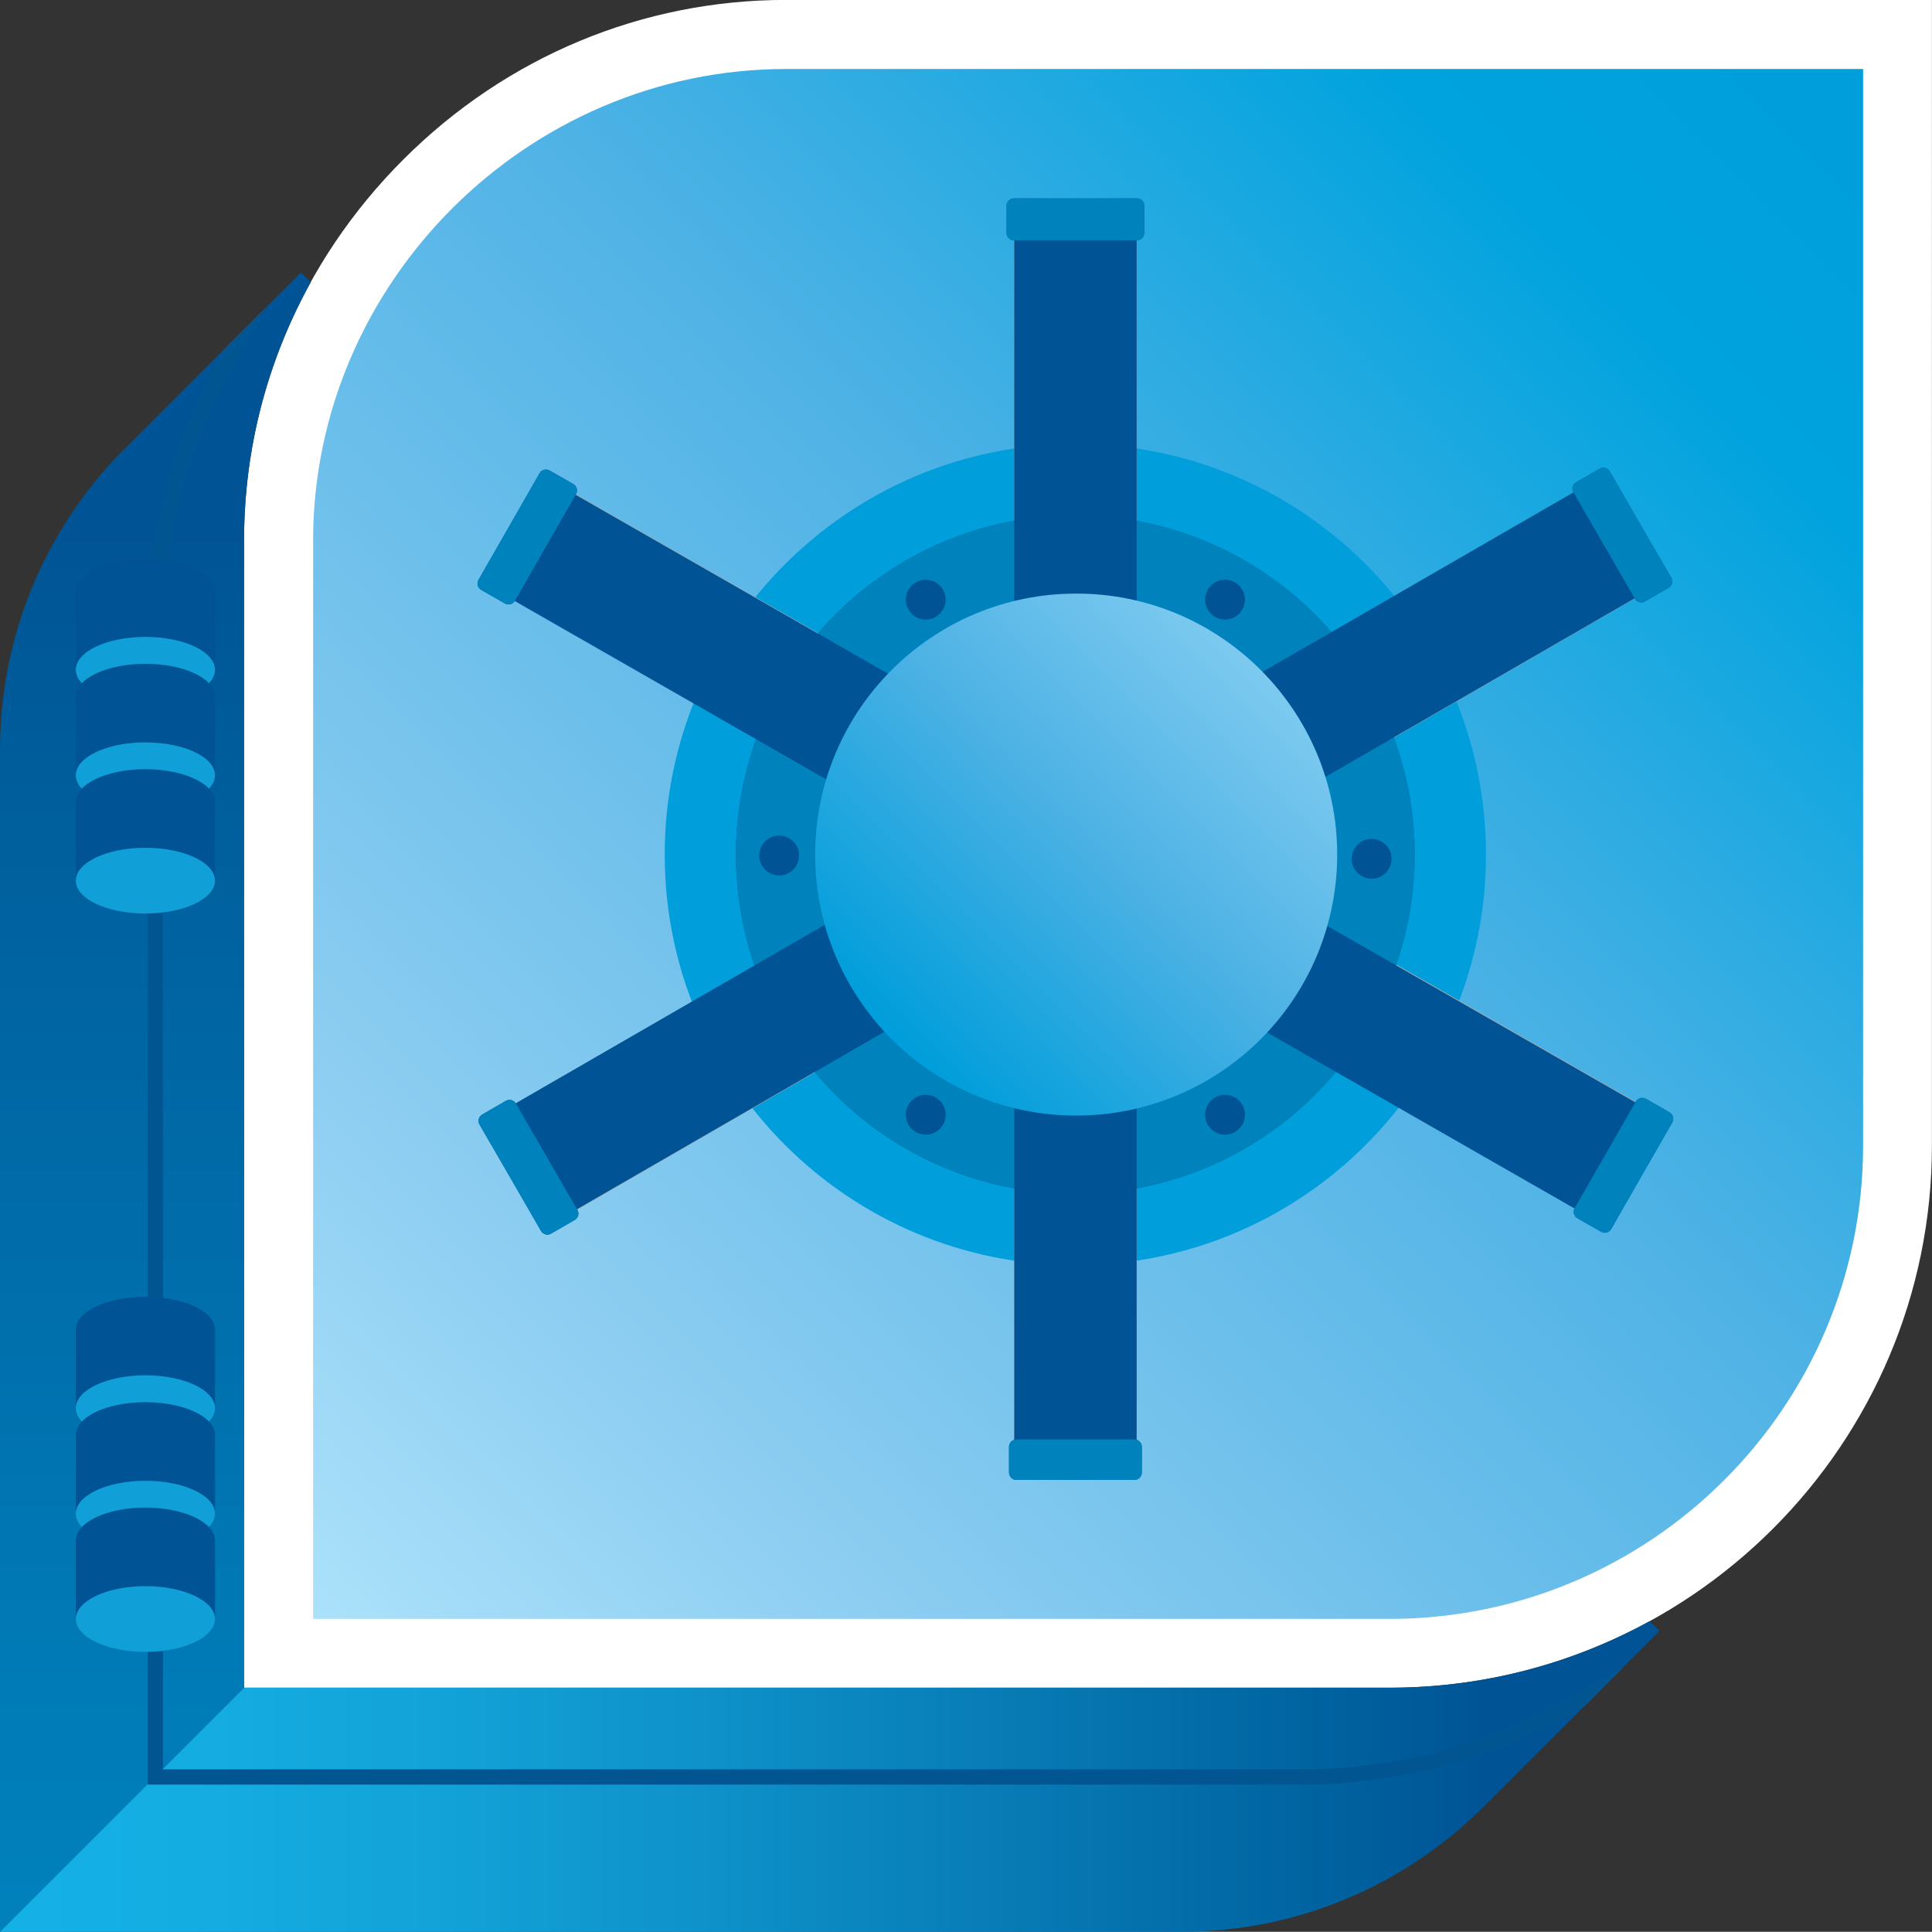 <?xml version="1.0" encoding="utf-8"?>
<!-- Generator: Adobe Illustrator 19.1.0, SVG Export Plug-In . SVG Version: 6.00 Build 0)  -->
<svg version="1.1" xmlns="http://www.w3.org/2000/svg" xmlns:xlink="http://www.w3.org/1999/xlink" x="0px" y="0px"
	 width="252.05px" height="252.02px" viewBox="0 0 252.05 252.02" style="enable-background:new 0 0 252.05 252.02;"
	 xml:space="preserve">
<rect x="0" y="0" width="252.05" height="252.02" fill="#333333" stroke="none"/>
<style type="text/css">
	.st0{fill:#FFFFFF;}
	.st1{fill:url(#SVGID_1_);}
	.st2{fill:url(#SVGID_2_);}
	.st3{fill:url(#SVGID_3_);}
	.st4{fill:#009EDB;}
	.st5{fill:url(#SVGID_4_);}
	.st6{fill:url(#SVGID_5_);}
	.st7{fill:url(#SVGID_6_);}
	.st8{fill:url(#SVGID_7_);}
	.st9{fill:url(#SVGID_8_);}
	.st10{fill:url(#SVGID_9_);}
	.st11{fill:url(#SVGID_10_);}
	.st12{fill:url(#SVGID_11_);}
	.st13{fill:url(#SVGID_12_);}
	.st14{fill:url(#SVGID_13_);}
	.st15{fill:url(#SVGID_14_);}
	.st16{fill:url(#SVGID_15_);}
	.st17{fill:url(#SVGID_16_);}
	.st18{fill:url(#SVGID_17_);}
	.st19{fill:url(#SVGID_18_);}
	.st20{fill:url(#SVGID_19_);}
	.st21{fill:url(#SVGID_20_);}
	.st22{fill:url(#SVGID_21_);}
	.st23{fill:url(#SVGID_22_);}
	.st24{fill:url(#SVGID_23_);}
	.st25{fill:url(#SVGID_24_);}
	.st26{fill:#0082BD;}
	.st27{fill:#005495;}
	.st28{fill:url(#SVGID_25_);}
	.st29{fill:#015691;}
	.st30{opacity:0.8;}
	.st31{fill:#14B1E7;}
</style>
<g id="shadow">
</g>
<g id="window">
	<path class="st0" d="M102.55-0.01c-18.76,0-36.49,7.39-49.92,20.81C39.22,34.2,31.84,51.84,31.84,70.48v149.7h149.44
		c39.02,0,70.76-31.72,70.76-70.72V-0.01H102.55z"/>
	<linearGradient id="SVGID_1_" gradientUnits="userSpaceOnUse" x1="20.27" y1="253.769" x2="20.27" y2="36.322">
		<stop  offset="0" style="stop-color:#0082BD"/>
		<stop  offset="0.218" style="stop-color:#0078B4"/>
		<stop  offset="0.656" style="stop-color:#00609E"/>
		<stop  offset="0.85" style="stop-color:#005495"/>
	</linearGradient>
	<path class="st1" d="M31.84,70.48c0-11.91,3.03-23.4,8.7-33.65l-1.29-1.29L15.86,58.93C6.06,68.98,0,82.7,0,97.83v154.19
		l31.84-31.84V70.48z"/>
	<linearGradient id="SVGID_2_" gradientUnits="userSpaceOnUse" x1="0.822" y1="231.76" x2="214.972" y2="231.76">
		<stop  offset="0" style="stop-color:#14B1E7"/>
		<stop  offset="0.112" style="stop-color:#14ADE2"/>
		<stop  offset="0.258" style="stop-color:#13A3D8"/>
		<stop  offset="0.424" style="stop-color:#0E92C9"/>
		<stop  offset="0.603" style="stop-color:#087CB6"/>
		<stop  offset="0.792" style="stop-color:#0064A1"/>
		<stop  offset="0.9" style="stop-color:#005495"/>
	</linearGradient>
	<path class="st2" d="M181.28,220.18H31.84v0L0,252.02h154.19c15.14,0,28.85-6.06,38.9-15.86l23.39-23.39l-1.27-1.27
		C205.13,217.03,193.57,220.18,181.28,220.18z"/>
	<linearGradient id="SVGID_3_" gradientUnits="userSpaceOnUse" x1="41.49" y1="210.61" x2="243.236" y2="8.865">
		<stop  offset="0" style="stop-color:#ABE1FA"/>
		<stop  offset="0.187" style="stop-color:#8CCDF1"/>
		<stop  offset="0.563" style="stop-color:#4EB2E5"/>
		<stop  offset="0.846" style="stop-color:#00A3DE"/>
		<stop  offset="1" style="stop-color:#009EDB"/>
	</linearGradient>
	<path class="st3" d="M40.85,211.19V70.49c0-33.51,27.84-61.49,61.72-61.49h140.49v140.48c0,34.03-27.74,61.72-61.76,61.72H40.85z"
		/>
</g>
<g id="safe">
	<path class="st4" d="M193.86,111.49c0,29.58-23.98,53.57-53.57,53.57c-29.58,0-53.57-23.98-53.57-53.57
		c0-29.59,23.99-53.57,53.57-53.57C169.88,57.91,193.86,81.9,193.86,111.49z"/>
	
		<linearGradient id="SVGID_4_" gradientUnits="userSpaceOnUse" x1="96.209" y1="111.484" x2="184.778" y2="111.484" gradientTransform="matrix(-1 0 0 1 280.785 0)">
		<stop  offset="0" style="stop-color:#0082BD"/>
		<stop  offset="0.218" style="stop-color:#0078B4"/>
		<stop  offset="0.656" style="stop-color:#00609E"/>
		<stop  offset="0.85" style="stop-color:#005495"/>
	</linearGradient>
	<circle class="st5" cx="140.29" cy="111.49" r="44.28"/>
	<linearGradient id="SVGID_5_" gradientUnits="userSpaceOnUse" x1="132.315" y1="70.394" x2="148.281" y2="70.394">
		<stop  offset="0" style="stop-color:#A7A9AC"/>
		<stop  offset="0.5" style="stop-color:#D1D3D4"/>
		<stop  offset="1" style="stop-color:#A7A9AC"/>
	</linearGradient>
	<rect x="132.32" y="30.92" class="st6" width="15.97" height="78.95"/>
	<g>
		<g>
			<linearGradient id="SVGID_6_" gradientUnits="userSpaceOnUse" x1="157.213" y1="78.225" x2="162.419" y2="78.225">
				<stop  offset="0" style="stop-color:#14B1E7"/>
				<stop  offset="0.112" style="stop-color:#14ADE2"/>
				<stop  offset="0.258" style="stop-color:#13A3D8"/>
				<stop  offset="0.424" style="stop-color:#0E92C9"/>
				<stop  offset="0.603" style="stop-color:#087CB6"/>
				<stop  offset="0.792" style="stop-color:#0064A1"/>
				<stop  offset="0.9" style="stop-color:#005495"/>
			</linearGradient>
			<circle class="st7" cx="159.82" cy="78.23" r="2.6"/>
			<linearGradient id="SVGID_7_" gradientUnits="userSpaceOnUse" x1="157.213" y1="145.43" x2="162.419" y2="145.43">
				<stop  offset="0" style="stop-color:#14B1E7"/>
				<stop  offset="0.112" style="stop-color:#14ADE2"/>
				<stop  offset="0.258" style="stop-color:#13A3D8"/>
				<stop  offset="0.424" style="stop-color:#0E92C9"/>
				<stop  offset="0.603" style="stop-color:#087CB6"/>
				<stop  offset="0.792" style="stop-color:#0064A1"/>
				<stop  offset="0.9" style="stop-color:#005495"/>
			</linearGradient>
			<circle class="st8" cx="159.82" cy="145.43" r="2.6"/>
			<linearGradient id="SVGID_8_" gradientUnits="userSpaceOnUse" x1="176.334" y1="112.042" x2="181.539" y2="112.042">
				<stop  offset="0" style="stop-color:#14B1E7"/>
				<stop  offset="0.112" style="stop-color:#14ADE2"/>
				<stop  offset="0.258" style="stop-color:#13A3D8"/>
				<stop  offset="0.424" style="stop-color:#0E92C9"/>
				<stop  offset="0.603" style="stop-color:#087CB6"/>
				<stop  offset="0.792" style="stop-color:#0064A1"/>
				<stop  offset="0.9" style="stop-color:#005495"/>
			</linearGradient>
			<circle class="st9" cx="178.94" cy="112.04" r="2.6"/>
			<linearGradient id="SVGID_9_" gradientUnits="userSpaceOnUse" x1="118.167" y1="145.43" x2="123.371" y2="145.43">
				<stop  offset="0" style="stop-color:#14B1E7"/>
				<stop  offset="0.112" style="stop-color:#14ADE2"/>
				<stop  offset="0.258" style="stop-color:#13A3D8"/>
				<stop  offset="0.424" style="stop-color:#0E92C9"/>
				<stop  offset="0.603" style="stop-color:#087CB6"/>
				<stop  offset="0.792" style="stop-color:#0064A1"/>
				<stop  offset="0.9" style="stop-color:#005495"/>
			</linearGradient>
			<circle class="st10" cx="120.77" cy="145.43" r="2.6"/>
			<linearGradient id="SVGID_10_" gradientUnits="userSpaceOnUse" x1="118.167" y1="78.225" x2="123.371" y2="78.225">
				<stop  offset="0" style="stop-color:#14B1E7"/>
				<stop  offset="0.112" style="stop-color:#14ADE2"/>
				<stop  offset="0.258" style="stop-color:#13A3D8"/>
				<stop  offset="0.424" style="stop-color:#0E92C9"/>
				<stop  offset="0.603" style="stop-color:#087CB6"/>
				<stop  offset="0.792" style="stop-color:#0064A1"/>
				<stop  offset="0.9" style="stop-color:#005495"/>
			</linearGradient>
			<circle class="st11" cx="120.77" cy="78.23" r="2.6"/>
			<linearGradient id="SVGID_11_" gradientUnits="userSpaceOnUse" x1="99.045" y1="111.613" x2="104.251" y2="111.613">
				<stop  offset="0" style="stop-color:#14B1E7"/>
				<stop  offset="0.112" style="stop-color:#14ADE2"/>
				<stop  offset="0.258" style="stop-color:#13A3D8"/>
				<stop  offset="0.424" style="stop-color:#0E92C9"/>
				<stop  offset="0.603" style="stop-color:#087CB6"/>
				<stop  offset="0.792" style="stop-color:#0064A1"/>
				<stop  offset="0.9" style="stop-color:#005495"/>
			</linearGradient>
			<circle class="st12" cx="101.65" cy="111.61" r="2.6"/>
		</g>
	</g>
	<g>
		<linearGradient id="SVGID_12_" gradientUnits="userSpaceOnUse" x1="131.319" y1="28.621" x2="149.275" y2="28.621">
			<stop  offset="0" style="stop-color:#005495"/>
			<stop  offset="0.07" style="stop-color:#005D9C"/>
			<stop  offset="0.258" style="stop-color:#0070AD"/>
			<stop  offset="0.408" style="stop-color:#007DB9"/>
			<stop  offset="0.5" style="stop-color:#0082BD"/>
			<stop  offset="0.592" style="stop-color:#007DB9"/>
			<stop  offset="0.742" style="stop-color:#0070AD"/>
			<stop  offset="0.93" style="stop-color:#005D9C"/>
			<stop  offset="1" style="stop-color:#005495"/>
		</linearGradient>
		<path class="st13" d="M149.28,30.4c0,0.53-0.43,0.96-0.96,0.96h-16.04c-0.53,0-0.96-0.43-0.96-0.96v-3.56
			c0-0.53,0.43-0.96,0.96-0.96h16.04c0.53,0,0.96,0.43,0.96,0.96V30.4z"/>
	</g>
	
		<linearGradient id="SVGID_13_" gradientUnits="userSpaceOnUse" x1="132.315" y1="179.965" x2="148.281" y2="179.965" gradientTransform="matrix(1 0 0 -1 0 331.647)">
		<stop  offset="0" style="stop-color:#A7A9AC"/>
		<stop  offset="0.5" style="stop-color:#D1D3D4"/>
		<stop  offset="1" style="stop-color:#A7A9AC"/>
	</linearGradient>
	<rect x="132.32" y="112.21" class="st14" width="15.97" height="78.95"/>
	<g>
		
			<linearGradient id="SVGID_14_" gradientUnits="userSpaceOnUse" x1="131.64" y1="141.216" x2="148.956" y2="141.216" gradientTransform="matrix(1 0 0 -1 0 331.647)">
			<stop  offset="0" style="stop-color:#005495"/>
			<stop  offset="0.07" style="stop-color:#005D9C"/>
			<stop  offset="0.258" style="stop-color:#0070AD"/>
			<stop  offset="0.408" style="stop-color:#007DB9"/>
			<stop  offset="0.5" style="stop-color:#0082BD"/>
			<stop  offset="0.592" style="stop-color:#007DB9"/>
			<stop  offset="0.742" style="stop-color:#0070AD"/>
			<stop  offset="0.93" style="stop-color:#005D9C"/>
			<stop  offset="1" style="stop-color:#005495"/>
		</linearGradient>
		<path class="st15" d="M148.96,188.75c0-0.53-0.43-0.96-0.96-0.96h-15.4c-0.53,0-0.96,0.43-0.96,0.96v3.36
			c0,0.53,0.43,0.96,0.96,0.96H148c0.53,0,0.96-0.43,0.96-0.96V188.75z"/>
	</g>
	
		<linearGradient id="SVGID_15_" gradientUnits="userSpaceOnUse" x1="132.529" y1="70.125" x2="148.495" y2="70.125" gradientTransform="matrix(0.5 0.866 -0.866 0.5 165.889 -66.046)">
		<stop  offset="0" style="stop-color:#A7A9AC"/>
		<stop  offset="0.5" style="stop-color:#D1D3D4"/>
		<stop  offset="1" style="stop-color:#A7A9AC"/>
	</linearGradient>
	<polygon class="st16" points="145.3,117.37 137.31,103.54 205.67,64.03 213.66,77.86 	"/>
	<g>
		
			<linearGradient id="SVGID_16_" gradientUnits="userSpaceOnUse" x1="131.532" y1="28.352" x2="149.489" y2="28.352" gradientTransform="matrix(0.5 0.866 -0.866 0.5 165.889 -66.046)">
			<stop  offset="0" style="stop-color:#005495"/>
			<stop  offset="0.07" style="stop-color:#005D9C"/>
			<stop  offset="0.258" style="stop-color:#0070AD"/>
			<stop  offset="0.408" style="stop-color:#007DB9"/>
			<stop  offset="0.5" style="stop-color:#0082BD"/>
			<stop  offset="0.592" style="stop-color:#007DB9"/>
			<stop  offset="0.742" style="stop-color:#0070AD"/>
			<stop  offset="0.93" style="stop-color:#005D9C"/>
			<stop  offset="1" style="stop-color:#005495"/>
		</linearGradient>
		<path class="st17" d="M214.6,78.46c-0.46,0.26-1.05,0.11-1.31-0.35l-8.02-13.88c-0.26-0.46-0.11-1.05,0.35-1.31l3.08-1.78
			c0.46-0.26,1.05-0.11,1.31,0.35l8.03,13.88c0.26,0.46,0.11,1.05-0.35,1.31L214.6,78.46z"/>
	</g>
	
		<linearGradient id="SVGID_17_" gradientUnits="userSpaceOnUse" x1="132.169" y1="180.152" x2="148.138" y2="180.152" gradientTransform="matrix(0.5 0.866 0.866 -0.5 -120.999 100.18)">
		<stop  offset="0" style="stop-color:#A7A9AC"/>
		<stop  offset="0.5" style="stop-color:#D1D3D4"/>
		<stop  offset="1" style="stop-color:#A7A9AC"/>
	</linearGradient>
	<polygon class="st18" points="143.28,118.53 135.29,104.71 66.94,144.22 74.93,158.04 	"/>
	<g>
		
			<linearGradient id="SVGID_18_" gradientUnits="userSpaceOnUse" x1="131.175" y1="138.379" x2="149.132" y2="138.379" gradientTransform="matrix(0.5 0.866 0.866 -0.5 -120.999 100.18)">
			<stop  offset="0" style="stop-color:#005495"/>
			<stop  offset="0.07" style="stop-color:#005D9C"/>
			<stop  offset="0.258" style="stop-color:#0070AD"/>
			<stop  offset="0.408" style="stop-color:#007DB9"/>
			<stop  offset="0.5" style="stop-color:#0082BD"/>
			<stop  offset="0.592" style="stop-color:#007DB9"/>
			<stop  offset="0.742" style="stop-color:#0070AD"/>
			<stop  offset="0.93" style="stop-color:#005D9C"/>
			<stop  offset="1" style="stop-color:#005495"/>
		</linearGradient>
		<path class="st19" d="M74.98,159.16c0.46-0.26,0.62-0.85,0.35-1.31l-8.03-13.88c-0.26-0.46-0.85-0.62-1.31-0.35l-3.08,1.78
			c-0.46,0.26-0.62,0.85-0.35,1.31l8.02,13.88c0.26,0.46,0.85,0.62,1.31,0.35L74.98,159.16z"/>
	</g>
	
		<linearGradient id="SVGID_19_" gradientUnits="userSpaceOnUse" x1="132.076" y1="70.272" x2="148.042" y2="70.272" gradientTransform="matrix(-0.497 0.868 -0.868 -0.497 306.177 44.682)">
		<stop  offset="0" style="stop-color:#A7A9AC"/>
		<stop  offset="0.5" style="stop-color:#D1D3D4"/>
		<stop  offset="1" style="stop-color:#A7A9AC"/>
	</linearGradient>
	<polygon class="st20" points="137.34,118.54 145.28,104.69 213.78,143.96 205.84,157.81 	"/>
	<g>
		
			<linearGradient id="SVGID_20_" gradientUnits="userSpaceOnUse" x1="131.082" y1="28.5" x2="149.038" y2="28.5" gradientTransform="matrix(-0.497 0.868 -0.868 -0.497 306.177 44.682)">
			<stop  offset="0" style="stop-color:#005495"/>
			<stop  offset="0.07" style="stop-color:#005D9C"/>
			<stop  offset="0.258" style="stop-color:#0070AD"/>
			<stop  offset="0.408" style="stop-color:#007DB9"/>
			<stop  offset="0.5" style="stop-color:#0082BD"/>
			<stop  offset="0.592" style="stop-color:#007DB9"/>
			<stop  offset="0.742" style="stop-color:#0070AD"/>
			<stop  offset="0.93" style="stop-color:#005D9C"/>
			<stop  offset="1" style="stop-color:#005495"/>
		</linearGradient>
		<path class="st21" d="M205.79,158.93c-0.46-0.26-0.62-0.85-0.36-1.31l7.98-13.91c0.26-0.46,0.85-0.62,1.31-0.36l3.09,1.77
			c0.46,0.26,0.62,0.85,0.36,1.31l-7.97,13.91c-0.26,0.46-0.85,0.62-1.31,0.36L205.79,158.93z"/>
	</g>
	
		<linearGradient id="SVGID_21_" gradientUnits="userSpaceOnUse" x1="132.395" y1="179.778" x2="148.363" y2="179.778" gradientTransform="matrix(-0.497 0.868 0.868 0.497 18.87 -120.371)">
		<stop  offset="0" style="stop-color:#A7A9AC"/>
		<stop  offset="0.5" style="stop-color:#D1D3D4"/>
		<stop  offset="1" style="stop-color:#A7A9AC"/>
	</linearGradient>
	<polygon class="st22" points="135.31,117.38 143.25,103.53 74.76,64.27 66.82,78.12 	"/>
	<g>
		
			<linearGradient id="SVGID_22_" gradientUnits="userSpaceOnUse" x1="131.4" y1="138.006" x2="149.357" y2="138.006" gradientTransform="matrix(-0.497 0.868 0.868 0.497 18.87 -120.371)">
			<stop  offset="0" style="stop-color:#005495"/>
			<stop  offset="0.07" style="stop-color:#005D9C"/>
			<stop  offset="0.258" style="stop-color:#0070AD"/>
			<stop  offset="0.408" style="stop-color:#007DB9"/>
			<stop  offset="0.5" style="stop-color:#0082BD"/>
			<stop  offset="0.592" style="stop-color:#007DB9"/>
			<stop  offset="0.742" style="stop-color:#0070AD"/>
			<stop  offset="0.93" style="stop-color:#005D9C"/>
			<stop  offset="1" style="stop-color:#005495"/>
		</linearGradient>
		<path class="st23" d="M65.87,78.73c0.46,0.26,1.05,0.1,1.31-0.36l7.97-13.91c0.26-0.46,0.1-1.05-0.36-1.31l-3.09-1.77
			c-0.46-0.26-1.05-0.1-1.31,0.36l-7.97,13.91c-0.26,0.46-0.1,1.05,0.36,1.31L65.87,78.73z"/>
	</g>
	<linearGradient id="SVGID_23_" gradientUnits="userSpaceOnUse" x1="105.307" y1="112.52" x2="173.411" y2="112.52">
		<stop  offset="0.15" style="stop-color:#005495"/>
		<stop  offset="0.344" style="stop-color:#00609E"/>
		<stop  offset="0.782" style="stop-color:#0078B4"/>
		<stop  offset="1" style="stop-color:#0082BD"/>
	</linearGradient>
	<path class="st24" d="M173.41,112.52c0,18.8-15.25,34.05-34.05,34.05s-34.05-15.25-34.05-34.05c0-18.81,15.25-34.05,34.05-34.05
		S173.41,93.71,173.41,112.52z"/>
	<linearGradient id="SVGID_24_" gradientUnits="userSpaceOnUse" x1="106.344" y1="111.483" x2="174.448" y2="111.483">
		<stop  offset="0" style="stop-color:#0082BD"/>
		<stop  offset="0.218" style="stop-color:#0078B4"/>
		<stop  offset="0.656" style="stop-color:#00609E"/>
		<stop  offset="0.85" style="stop-color:#005495"/>
	</linearGradient>
	<path class="st25" d="M174.45,111.49c0,18.81-15.25,34.05-34.05,34.05c-18.81,0-34.05-15.24-34.05-34.05
		c0-18.81,15.24-34.05,34.05-34.05C159.2,77.43,174.45,92.68,174.45,111.49z"/>
	<circle class="st26" cx="140.29" cy="111.49" r="44.28"/>
	<rect x="132.32" y="30.92" class="st27" width="15.97" height="78.95"/>
	<g>
		<g>
			<circle class="st27" cx="159.82" cy="78.23" r="2.6"/>
			<circle class="st27" cx="159.82" cy="145.43" r="2.6"/>
			<circle class="st27" cx="178.94" cy="112.04" r="2.6"/>
			<circle class="st27" cx="120.77" cy="145.43" r="2.6"/>
			<circle class="st27" cx="120.77" cy="78.23" r="2.6"/>
			<circle class="st27" cx="101.65" cy="111.61" r="2.6"/>
		</g>
	</g>
	<g>
		<path class="st26" d="M149.28,30.4c0,0.53-0.43,0.96-0.96,0.96h-16.04c-0.53,0-0.96-0.43-0.96-0.96v-3.56
			c0-0.53,0.43-0.96,0.96-0.96h16.04c0.53,0,0.96,0.43,0.96,0.96V30.4z"/>
	</g>
	<rect x="132.32" y="112.21" class="st27" width="15.97" height="78.95"/>
	<g>
		<path class="st26" d="M148.96,188.75c0-0.53-0.43-0.96-0.96-0.96h-15.4c-0.53,0-0.96,0.43-0.96,0.96v3.36
			c0,0.53,0.43,0.96,0.96,0.96H148c0.53,0,0.96-0.43,0.96-0.96V188.75z"/>
	</g>
	
		<rect x="167.5" y="51.22" transform="matrix(0.5 0.866 -0.866 0.5 166.202 -106.621)" class="st27" width="15.97" height="78.95"/>
	<g>
		<path class="st26" d="M214.6,78.46c-0.46,0.26-1.05,0.11-1.31-0.35l-8.02-13.88c-0.26-0.46-0.11-1.05,0.35-1.31l3.08-1.78
			c0.46-0.26,1.05-0.11,1.31,0.35l8.03,13.88c0.26,0.46,0.11,1.05-0.35,1.31L214.6,78.46z"/>
	</g>
	
		<rect x="97.13" y="91.9" transform="matrix(0.5 0.866 -0.866 0.5 166.258 -25.367)" class="st27" width="15.97" height="78.95"/>
	<g>
		<path class="st26" d="M74.98,159.16c0.46-0.26,0.62-0.85,0.35-1.31l-8.03-13.88c-0.26-0.46-0.85-0.62-1.31-0.35l-3.08,1.78
			c-0.46,0.26-0.62,0.85-0.35,1.31l8.02,13.88c0.26,0.46,0.85,0.62,1.31,0.35L74.98,159.16z"/>
	</g>
	
		<rect x="167.58" y="91.77" transform="matrix(-0.497 0.868 -0.868 -0.497 376.734 44.214)" class="st27" width="15.96" height="78.95"/>
	<g>
		<path class="st26" d="M205.79,158.93c-0.46-0.26-0.62-0.85-0.36-1.31l7.98-13.91c0.26-0.46,0.85-0.62,1.31-0.36l3.09,1.77
			c0.46,0.26,0.62,0.85,0.36,1.31l-7.97,13.91c-0.26,0.46-0.85,0.62-1.31,0.36L205.79,158.93z"/>
	</g>
	
		<rect x="97.05" y="51.35" transform="matrix(-0.497 0.868 -0.868 -0.497 236.067 44.864)" class="st27" width="15.97" height="78.95"/>
	<g>
		<path class="st26" d="M65.87,78.73c0.46,0.26,1.05,0.1,1.31-0.36l7.97-13.91c0.26-0.46,0.1-1.05-0.36-1.31l-3.09-1.77
			c-0.46-0.26-1.05-0.1-1.31,0.36l-7.97,13.91c-0.26,0.46-0.1,1.05,0.36,1.31L65.87,78.73z"/>
	</g>
	<linearGradient id="SVGID_25_" gradientUnits="userSpaceOnUse" x1="185.644" y1="66.235" x2="116.939" y2="134.94">
		<stop  offset="0" style="stop-color:#57B5E6"/>
		<stop  offset="0" style="stop-color:#7AC4ED"/>
		<stop  offset="0" style="stop-color:#9ED7F5"/>
		<stop  offset="0" style="stop-color:#ABE1FA"/>
		<stop  offset="0.634" style="stop-color:#4BB1E4"/>
		<stop  offset="1" style="stop-color:#009EDB"/>
	</linearGradient>
	<path class="st28" d="M174.45,111.49c0,18.81-15.25,34.05-34.05,34.05c-18.81,0-34.05-15.24-34.05-34.05
		c0-18.81,15.24-34.05,34.05-34.05C159.2,77.43,174.45,92.68,174.45,111.49z"/>
	<path class="st29" d="M203.22,222.3c-10.19,5.58-21.73,8.53-33.38,8.53H21.26V82.25c0-11.65,2.95-23.19,8.52-33.37
		c1.46-2.56,3.13-5.71,4.53-8.4l-4.83,4.83c-0.49,0.9-0.98,1.78-1.44,2.59c-5.74,10.48-8.78,22.36-8.78,34.34v150.58h150.58
		c11.99,0,23.86-3.04,34.36-8.79c0.8-0.46,1.64-0.93,2.5-1.41l5.01-5.01C209.1,219.03,205.91,220.76,203.22,222.3z"/>
	<g>
		<g>
			<g>
				<path class="st27" d="M28.05,87.36V77.13c0-2.37-4.07-4.28-9.08-4.28c-5.02,0-9.08,1.92-9.08,4.28v10.23
					c0,2.37,4.07,4.29,9.08,4.29C23.98,91.65,28.05,89.73,28.05,87.36"/>
			</g>
			<g>
				<g>
					<g class="st30">
						<g>
							<path class="st31" d="M18.97,91.67c5.02,0,9.08-1.92,9.08-4.29c0-2.37-4.07-4.29-9.08-4.29c-5.02,0-9.08,1.92-9.08,4.29
								C9.88,89.75,13.95,91.67,18.97,91.67"/>
						</g>
					</g>
				</g>
			</g>
		</g>
		<g>
			<g>
				<path class="st27" d="M28.05,101.11V90.88c0-2.37-4.07-4.28-9.08-4.28c-5.02,0-9.08,1.92-9.08,4.28v10.23
					c0,2.37,4.07,4.29,9.08,4.29C23.98,105.4,28.05,103.48,28.05,101.11"/>
			</g>
			<g>
				<g>
					<g class="st30">
						<g>
							<path class="st31" d="M18.97,105.43c5.02,0,9.08-1.92,9.08-4.29c0-2.37-4.07-4.29-9.08-4.29c-5.02,0-9.08,1.92-9.08,4.29
								C9.88,103.51,13.95,105.43,18.97,105.43"/>
						</g>
					</g>
				</g>
			</g>
		</g>
		<g>
			<g>
				<path class="st27" d="M28.05,114.87v-10.23c0-2.37-4.07-4.29-9.08-4.29c-5.02,0-9.08,1.92-9.08,4.29v10.23
					c0,2.37,4.07,4.29,9.08,4.29C23.98,119.15,28.05,117.23,28.05,114.87"/>
			</g>
			<g>
				<g>
					<g class="st30">
						<g>
							<path class="st31" d="M18.97,119.18c5.02,0,9.08-1.92,9.08-4.29c0-2.37-4.07-4.29-9.08-4.29c-5.02,0-9.08,1.92-9.08,4.29
								C9.88,117.26,13.95,119.18,18.97,119.18"/>
						</g>
					</g>
				</g>
			</g>
		</g>
	</g>
	<g>
		<g>
			<g>
				<path class="st27" d="M28.05,183.69v-10.23c0-2.37-4.07-4.28-9.08-4.28c-5.02,0-9.08,1.92-9.08,4.28v10.23
					c0,2.37,4.07,4.29,9.08,4.29C23.98,187.98,28.05,186.06,28.05,183.69"/>
			</g>
			<g>
				<g>
					<g class="st30">
						<g>
							<path class="st31" d="M18.97,188c5.02,0,9.08-1.92,9.08-4.29s-4.07-4.29-9.08-4.29c-5.02,0-9.08,1.92-9.08,4.29
								S13.95,188,18.97,188"/>
						</g>
					</g>
				</g>
			</g>
		</g>
		<g>
			<g>
				<path class="st27" d="M28.05,197.44v-10.23c0-2.37-4.07-4.28-9.08-4.28c-5.02,0-9.08,1.92-9.08,4.28v10.23
					c0,2.37,4.07,4.29,9.08,4.29C23.98,201.73,28.05,199.81,28.05,197.44"/>
			</g>
			<g>
				<g>
					<g class="st30">
						<g>
							<path class="st31" d="M18.97,201.76c5.02,0,9.08-1.92,9.08-4.29c0-2.37-4.07-4.29-9.08-4.29c-5.02,0-9.08,1.92-9.08,4.29
								C9.88,199.84,13.95,201.76,18.97,201.76"/>
						</g>
					</g>
				</g>
			</g>
		</g>
		<g>
			<g>
				<path class="st27" d="M28.05,211.2v-10.23c0-2.37-4.07-4.29-9.08-4.29c-5.02,0-9.08,1.92-9.08,4.29v10.23
					c0,2.37,4.07,4.29,9.08,4.29C23.98,215.48,28.05,213.56,28.05,211.2"/>
			</g>
			<g>
				<g>
					<g class="st30">
						<g>
							<path class="st31" d="M18.97,215.51c5.02,0,9.08-1.92,9.08-4.29c0-2.37-4.07-4.29-9.08-4.29c-5.02,0-9.08,1.92-9.08,4.29
								C9.88,213.59,13.95,215.51,18.97,215.51"/>
						</g>
					</g>
				</g>
			</g>
		</g>
	</g>
</g>
</svg>
